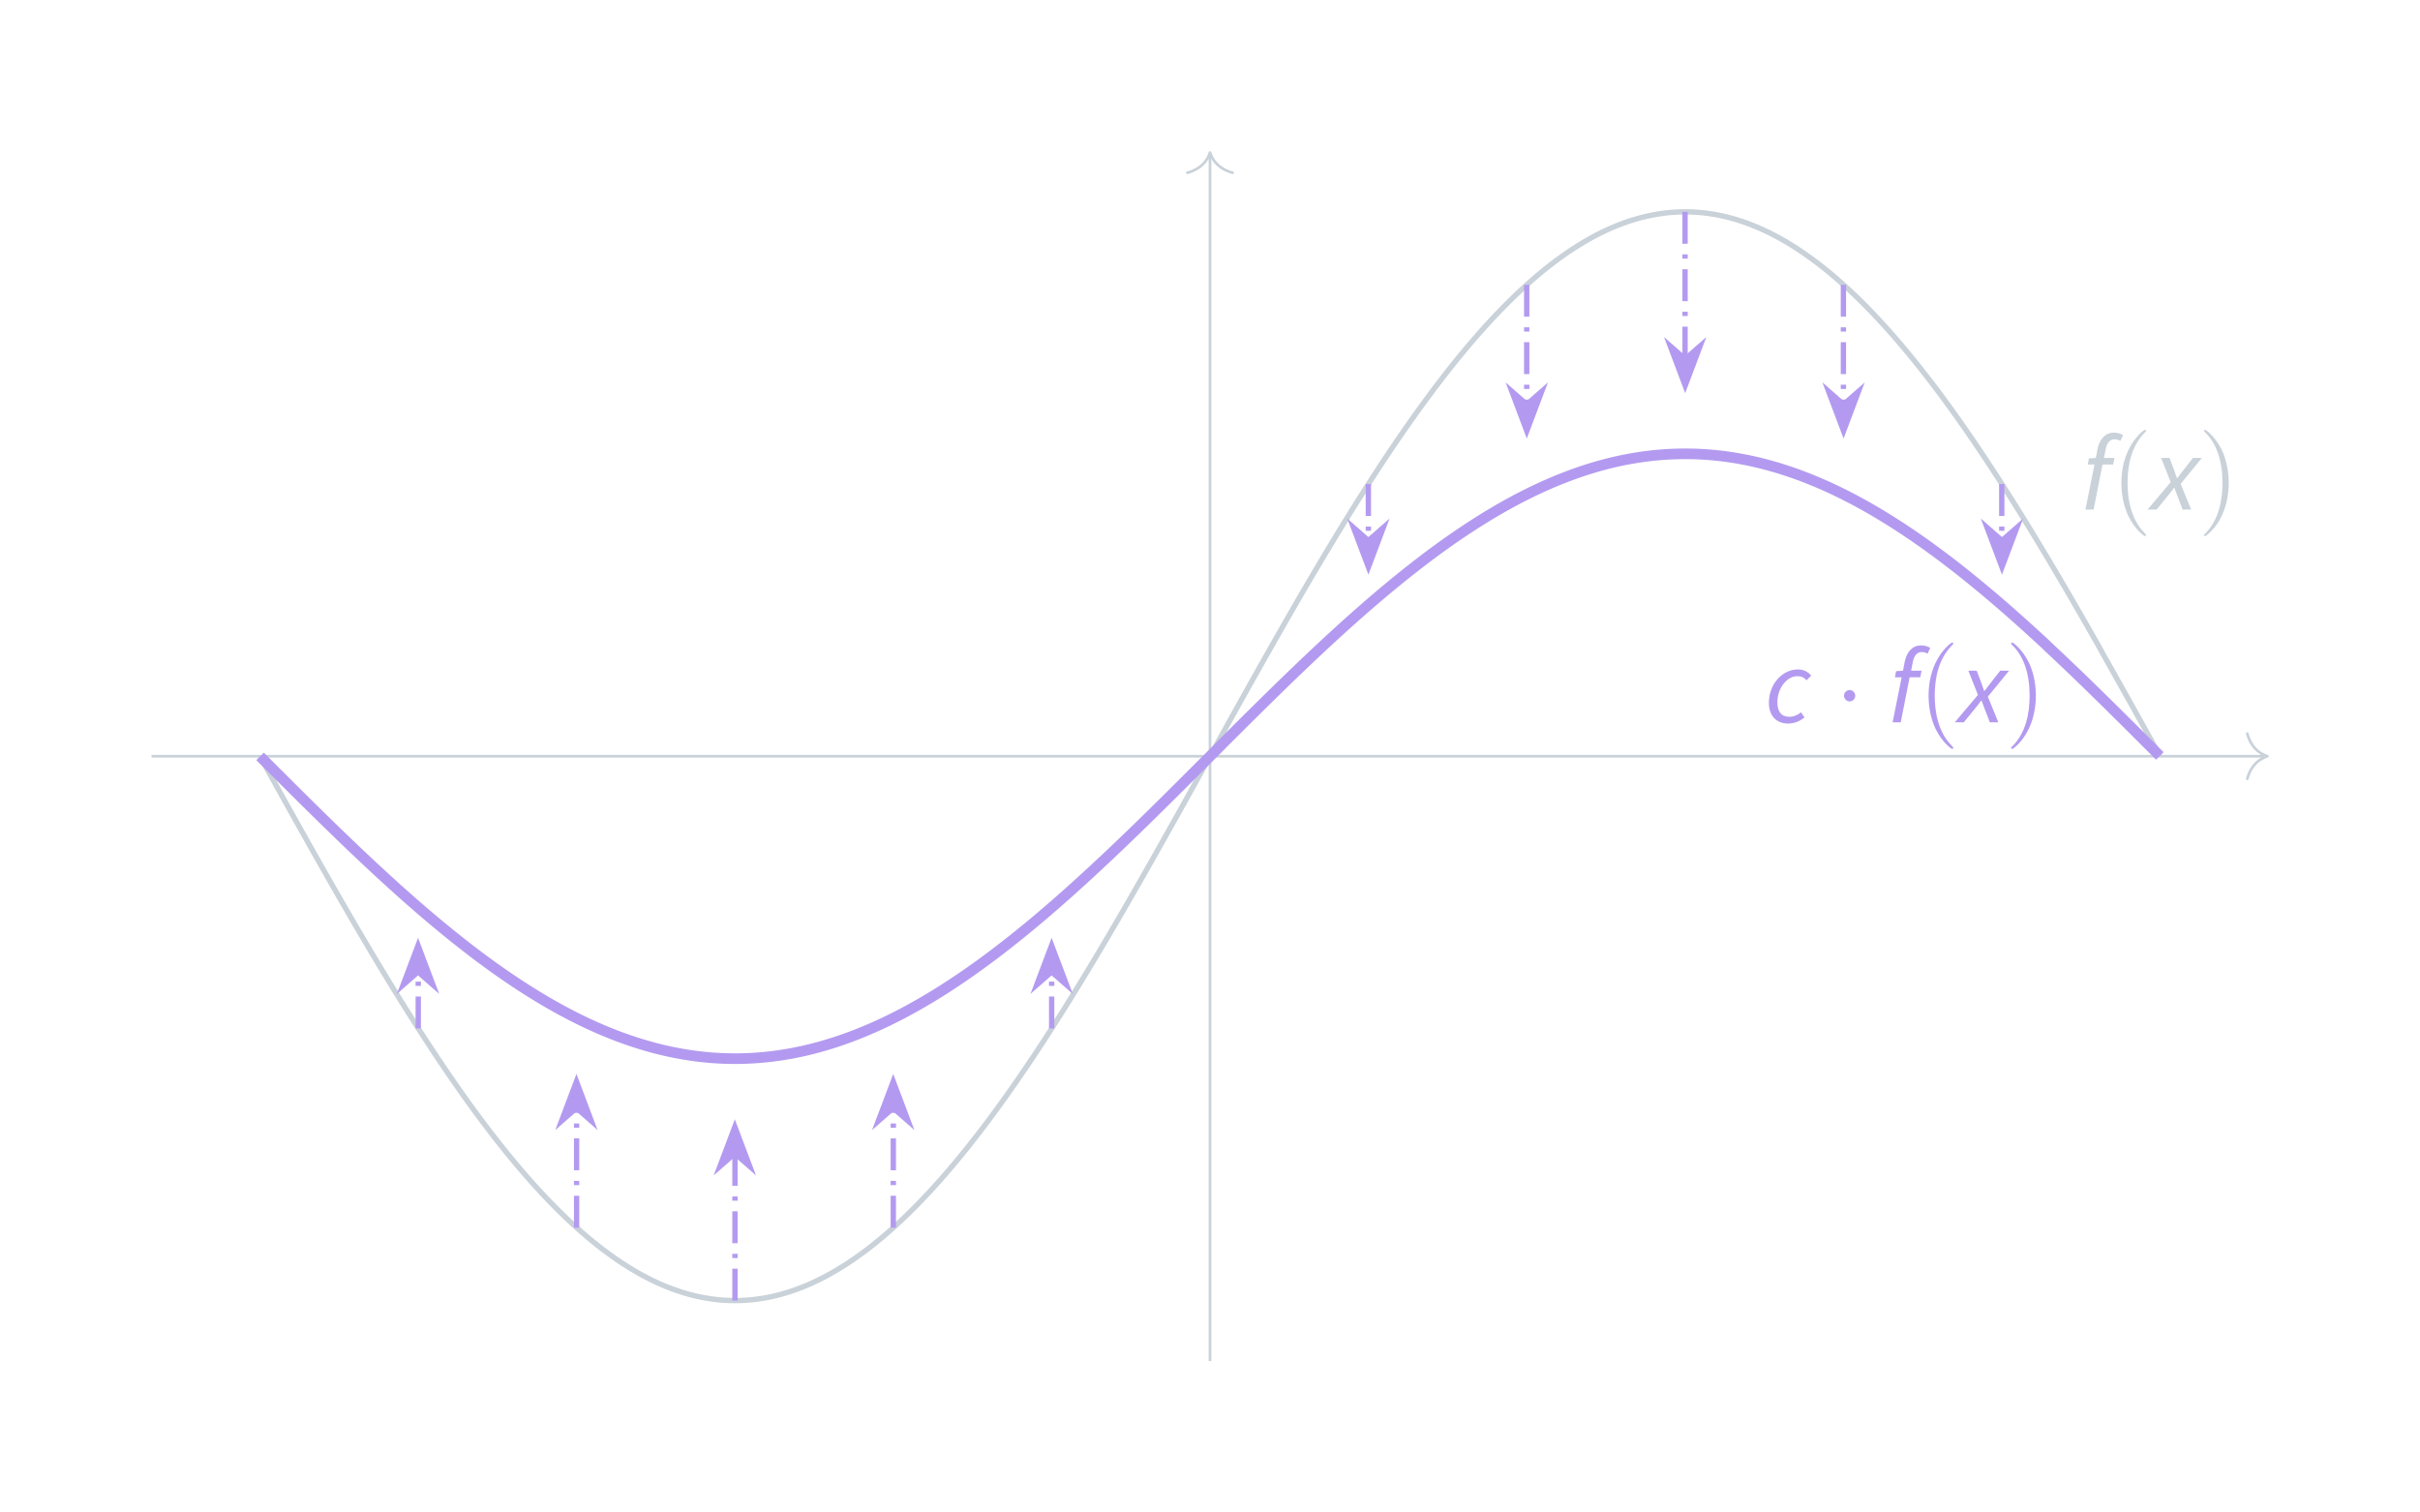 <?xml version="1.0" encoding="UTF-8" standalone="no"?>
<!-- Created with Inkscape (http://www.inkscape.org/) -->

<svg
   version="1.1"
   id="svg1"
   width="302.36"
   height="188.973"
   viewBox="0 0 302.36 188.973"
   sodipodi:docname="MATH_118-72.pdf"
   xmlns:inkscape="http://www.inkscape.org/namespaces/inkscape"
   xmlns:sodipodi="http://sodipodi.sourceforge.net/DTD/sodipodi-0.dtd"
   xmlns="http://www.w3.org/2000/svg"
   xmlns:svg="http://www.w3.org/2000/svg">
  <defs
     id="defs1" />
  <sodipodi:namedview
     id="namedview1"
     pagecolor="#ffffff"
     bordercolor="#000000"
     borderopacity="0.25"
     inkscape:showpageshadow="2"
     inkscape:pageopacity="0.0"
     inkscape:pagecheckerboard="0"
     inkscape:deskcolor="#d1d1d1">
    <inkscape:page
       x="0"
       y="0"
       inkscape:label="1"
       id="page1"
       width="302.36"
       height="188.973"
       margin="0"
       bleed="0" />
  </sodipodi:namedview>
  <g
     id="g1"
     inkscape:groupmode="layer"
     inkscape:label="1">
    <path
       id="path1"
       d="M -99.214,0 H 98.965"
       style="fill:none;stroke:#c9d1d9;stroke-width:0.249;stroke-linecap:butt;stroke-linejoin:miter;stroke-miterlimit:10;stroke-dasharray:none;stroke-opacity:1"
       transform="matrix(1.333,0,0,-1.333,151.181,94.485)" />
    <path
       id="path2"
       d="M -1.893,2.121 C -1.547,0.848 -0.776,0.247 0,0 -0.776,-0.247 -1.547,-0.848 -1.893,-2.121"
       style="fill:none;stroke:#c9d1d9;stroke-width:0.249;stroke-linecap:round;stroke-linejoin:round;stroke-miterlimit:10;stroke-dasharray:none;stroke-opacity:1"
       transform="matrix(1.333,0,0,-1.333,283.3,94.485)" />
    <path
       id="path3"
       d="M 0,-56.694 V 56.445"
       style="fill:none;stroke:#c9d1d9;stroke-width:0.249;stroke-linecap:butt;stroke-linejoin:miter;stroke-miterlimit:10;stroke-dasharray:none;stroke-opacity:1"
       transform="matrix(1.333,0,0,-1.333,151.181,94.485)" />
    <path
       id="path4"
       d="M -1.893,2.121 C -1.547,0.848 -0.776,0.247 0,0 -0.776,-0.247 -1.547,-0.848 -1.893,-2.121"
       style="fill:none;stroke:#c9d1d9;stroke-width:0.249;stroke-linecap:round;stroke-linejoin:round;stroke-miterlimit:10;stroke-dasharray:none;stroke-opacity:1"
       transform="matrix(0,-1.333,-1.333,0,151.181,19.06)" />
    <path
       id="path5"
       d="m -89.037,-0.029 0.357,-0.642 0.357,-0.641 0.357,-0.642 0.357,-0.641 0.357,-0.641 0.357,-0.641 0.357,-0.641 0.357,-0.638 0.357,-0.639 0.357,-0.638 0.357,-0.637 0.357,-0.635 0.357,-0.635 0.357,-0.634 0.357,-0.631 0.357,-0.63 0.357,-0.628 0.357,-0.627 0.357,-0.624 0.357,-0.623 0.357,-0.622 0.357,-0.619 0.357,-0.616 0.357,-0.615 0.357,-0.612 0.357,-0.61 0.357,-0.606 0.357,-0.604 0.357,-0.602 0.357,-0.597 0.357,-0.596 0.357,-0.593 0.357,-0.589 0.357,-0.587 0.357,-0.582 0.357,-0.579 0.357,-0.575 0.357,-0.571 0.357,-0.569 0.357,-0.564 0.357,-0.561 0.357,-0.556 0.357,-0.553 0.357,-0.548 0.357,-0.543 0.357,-0.541 0.357,-0.535 0.357,-0.53 0.357,-0.526 0.357,-0.523 0.357,-0.517 0.357,-0.511 0.357,-0.507 0.357,-0.503 0.357,-0.496 0.357,-0.491 0.357,-0.487 0.357,-0.48 0.357,-0.475 0.357,-0.471 0.357,-0.465 0.357,-0.459 0.357,-0.453 0.357,-0.448 0.357,-0.442 0.357,-0.434 0.357,-0.43 0.357,-0.425 0.357,-0.417 0.357,-0.411 0.357,-0.407 0.357,-0.399 0.357,-0.392 0.357,-0.385 0.357,-0.381 0.357,-0.372 0.357,-0.366 0.357,-0.36 0.357,-0.354 0.357,-0.346 0.357,-0.34 0.357,-0.332 0.357,-0.326 0.357,-0.318 0.357,-0.311 0.357,-0.306 0.357,-0.296 0.357,-0.291 0.357,-0.282 0.357,-0.278 0.357,-0.266 0.357,-0.261 0.357,-0.255 0.357,-0.245 0.357,-0.238 0.357,-0.231 0.357,-0.226 0.357,-0.214 0.357,-0.209 0.357,-0.201 0.357,-0.192 0.357,-0.184 0.357,-0.178 0.357,-0.171 0.357,-0.161 0.357,-0.154 0.357,-0.146 0.357,-0.139 0.357,-0.129 0.357,-0.122 0.357,-0.116 0.357,-0.106 0.357,-0.098 0.357,-0.091 0.357,-0.084 0.357,-0.072 0.357,-0.066 0.357,-0.059 0.357,-0.051 0.357,-0.041 0.357,-0.035 0.357,-0.028 0.357,-0.016 0.357,-0.01 0.357,-0.003 0.357,0.006 0.357,0.016 0.357,0.022 0.357,0.029 0.357,0.039 0.357,0.047 0.357,0.055 0.357,0.061 0.357,0.072 0.357,0.08 0.357,0.086 0.357,0.095 0.357,0.104 0.357,0.109 0.357,0.118 0.357,0.128 0.357,0.135 0.357,0.142 0.357,0.149 0.357,0.16 0.357,0.166 0.357,0.173 0.357,0.183 0.357,0.19 0.357,0.196 0.357,0.204 0.357,0.214 0.357,0.22 0.357,0.227 0.357,0.235 0.357,0.245 0.357,0.249 0.357,0.257 0.357,0.265 0.357,0.272 0.357,0.28 0.357,0.286 0.357,0.294 0.357,0.302 0.357,0.307 0.357,0.316 0.357,0.323 0.357,0.329 0.357,0.335 0.357,0.345 0.357,0.35 0.357,0.355 0.357,0.364 0.357,0.371 0.357,0.376 0.357,0.382 0.357,0.391 0.357,0.395 0.357,0.403 0.357,0.409 0.357,0.415 0.357,0.42 0.357,0.426 0.357,0.433 0.357,0.439 0.357,0.444 0.357,0.45 0.357,0.457 0.357,0.463 0.357,0.466 0.357,0.474 0.357,0.478 0.357,0.484 0.357,0.489 0.357,0.495 0.357,0.499 0.357,0.504 0.357,0.51 0.357,0.515 0.357,0.519 0.357,0.523 0.357,0.529 0.357,0.533 0.357,0.536 0.357,0.542 0.357,0.546 0.357,0.551 0.357,0.554 0.357,0.56 0.357,0.563 0.357,0.566 0.357,0.569 0.357,0.575 0.357,0.577 0.357,0.58 0.357,0.584 0.357,0.589 0.357,0.591 0.357,0.593 0.357,0.598 0.357,0.6 0.357,0.602 0.357,0.605 0.357,0.609 0.357,0.611 0.357,0.613 0.357,0.616 0.357,0.618 0.357,0.619 0.357,0.622 0.357,0.624 0.357,0.626 0.357,0.626 0.357,0.63 0.357,0.632 0.357,0.633 0.357,0.633 0.357,0.635 0.357,0.637 0.357,0.637 0.357,0.638 0.357,0.638 0.357,0.64 0.357,0.641 0.357,0.641 0.357,0.641 0.357,0.642 0.357,0.641 0.357,0.641 0.357,0.642 0.357,0.642 L 0.887,1.595 1.244,2.238 1.601,2.879 1.958,3.52 2.314,4.161 2.671,4.8 3.028,5.44 3.385,6.078 3.742,6.715 4.099,7.351 4.456,7.986 l 0.357,0.635 0.357,0.632 0.357,0.631 0.357,0.63 0.357,0.627 0.357,0.626 0.357,0.624 0.357,0.623 0.357,0.62 0.357,0.618 0.357,0.616 0.357,0.613 0.357,0.61 0.357,0.608 0.357,0.606 0.357,0.602 0.357,0.601 0.357,0.597 0.357,0.593 0.357,0.591 0.357,0.589 0.357,0.585 0.357,0.58 0.357,0.577 0.357,0.575 0.357,0.57 0.357,0.566 0.357,0.563 0.357,0.559 0.357,0.554 0.357,0.551 0.357,0.547 0.357,0.542 0.357,0.536 0.357,0.533 0.357,0.529 0.357,0.523 0.357,0.52 0.357,0.516 0.357,0.509 0.357,0.504 0.357,0.5 0.357,0.494 0.357,0.489 0.357,0.483 0.357,0.479 0.357,0.475 0.357,0.466 0.357,0.462 0.357,0.458 0.357,0.45 0.357,0.445 0.357,0.439 0.357,0.433 0.357,0.427 0.357,0.42 0.357,0.416 0.357,0.409 0.357,0.402 0.357,0.397 0.357,0.391 0.357,0.382 0.357,0.376 0.357,0.37 0.357,0.365 0.357,0.356 0.357,0.35 0.357,0.345 0.357,0.336 0.357,0.329 0.357,0.322 0.357,0.317 0.357,0.308 0.357,0.301 0.357,0.296 0.357,0.286 0.357,0.279 0.357,0.273 0.357,0.267 0.357,0.255 0.357,0.251 0.357,0.244 0.357,0.235 0.357,0.227 0.357,0.221 0.357,0.213 0.357,0.204 0.357,0.197 0.357,0.19 0.357,0.183 0.357,0.173 0.357,0.167 0.357,0.16 0.357,0.149 0.357,0.142 0.357,0.135 0.357,0.128 0.357,0.118 0.357,0.11 0.357,0.104 0.357,0.095 0.357,0.086 0.357,0.079 0.357,0.072 0.357,0.061 0.357,0.055 0.357,0.048 0.357,0.039 0.357,0.03 0.357,0.022 0.357,0.016 0.357,0.006 0.357,-0.002 0.357,-0.009 0.357,-0.017 0.357,-0.027 0.357,-0.034 0.357,-0.04 0.357,-0.051 0.357,-0.058 0.357,-0.065 0.357,-0.073 0.357,-0.084 0.357,-0.091 0.357,-0.097 0.357,-0.106 0.357,-0.115 0.357,-0.122 0.357,-0.129 0.357,-0.139 0.357,-0.146 0.357,-0.153 0.357,-0.161 0.357,-0.171 0.357,-0.177 0.357,-0.184 0.357,-0.192 0.357,-0.202 0.357,-0.207 0.357,-0.214 0.357,-0.225 0.357,-0.231 0.357,-0.238 0.357,-0.246 0.357,-0.254 0.357,-0.261 0.357,-0.266 0.357,-0.276 0.357,-0.283 0.357,-0.289 0.357,-0.297 0.357,-0.306 0.357,-0.311 0.357,-0.317 0.357,-0.327 0.357,-0.332 0.357,-0.339 0.357,-0.346 0.357,-0.354 0.357,-0.36 0.357,-0.365 0.357,-0.374 0.357,-0.379 0.357,-0.386 0.357,-0.391 0.357,-0.401 0.357,-0.405 0.357,-0.411 0.357,-0.417 0.357,-0.425 0.357,-0.429 0.357,-0.434 0.357,-0.443 0.357,-0.447 0.357,-0.453 0.357,-0.458 0.357,-0.465 0.357,-0.47 0.357,-0.475 0.357,-0.481 0.357,-0.487 0.357,-0.491 0.357,-0.496 0.357,-0.503 0.357,-0.506 0.357,-0.512 0.357,-0.517 0.357,-0.522 0.357,-0.526 0.357,-0.53 0.357,-0.535 0.357,-0.54 0.357,-0.543 0.357,-0.548 0.357,-0.553 0.357,-0.556 0.357,-0.561 0.357,-0.564 0.357,-0.568 0.357,-0.572 0.357,-0.574 0.357,-0.58 0.357,-0.582 0.357,-0.586 0.357,-0.59 0.357,-0.592 0.357,-0.595 0.357,-0.598 0.357,-0.601 0.357,-0.604 0.357,-0.607 0.357,-0.609 0.357,-0.612 0.357,-0.614 0.357,-0.616 0.357,-0.619 0.357,-0.621 0.357,-0.623 0.357,-0.625 0.357,-0.628 0.357,-0.627 L 83.675,9.623 84.032,8.992 84.389,8.358 84.745,7.725 85.102,7.089 85.459,6.453 85.816,5.814 86.173,5.176 86.53,4.536 86.886,3.897 87.243,3.256 87.6,2.615 87.957,1.974 88.314,1.331 88.671,0.689 89.028,0.047"
       style="fill:none;stroke:#c9d1d9;stroke-width:0.498;stroke-linecap:butt;stroke-linejoin:miter;stroke-miterlimit:10;stroke-dasharray:none;stroke-opacity:1"
       transform="matrix(1.333,0,0,-1.333,151.181,94.485)" />
    <g
       id="g5"
       aria-label="f(x)"
       transform="matrix(1.333,0,0,1.333,259.983,63.664)">
      <path
         id="path6"
         d="M 0.435,4.6875e-5 H 1.197 L 2.029,-4.219 H 3.025 L 3.154,-4.84 H 2.169 l 0.164,-0.832 c 0.105,-0.551 0.387,-0.914 0.82,-0.914 0.234,0 0.41,0.059 0.551,0.152 l 0.258,-0.539 c -0.223,-0.141 -0.516,-0.234 -0.867,-0.234 -0.809,0 -1.336,0.598 -1.535,1.559 L 1.408,-4.84 0.763,-4.793 0.646,-4.219 H 1.279 Z m 0,0"
         style="fill:#c9d1d9;fill-opacity:1;fill-rule:nonzero;stroke:none" />
      <path
         id="path7"
         d="m 6.113,2.391 c 0,-0.035 0,-0.047 -0.164,-0.223 -1.242,-1.254 -1.57,-3.129 -1.57,-4.664 0,-1.723 0.387,-3.457 1.605,-4.711 0.129,-0.117 0.129,-0.129 0.129,-0.164 0,-0.07 -0.035,-0.105 -0.094,-0.105 -0.105,0 -0.996,0.68 -1.582,1.945 -0.516,1.102 -0.633,2.203 -0.633,3.035 0,0.785 0.117,1.992 0.656,3.117 0.598,1.219 1.453,1.875 1.559,1.875 0.059,0 0.094,-0.035 0.094,-0.105 z m 0,0"
         style="fill:#c9d1d9;fill-opacity:1;fill-rule:nonzero;stroke:none" />
      <path
         id="path8"
         d="m 6.259,4.6875e-5 h 0.844 l 0.938,-1.148 c 0.246,-0.305 0.48,-0.586 0.68,-0.879 h 0.047 c 0.117,0.293 0.234,0.598 0.34,0.891 L 9.54,4.6875e-5 H 10.337 L 9.353,-2.402 l 1.992,-2.438 H 10.513 l -0.844,1.078 C 9.47,-3.492 9.247,-3.223 9.048,-2.953 H 9.001 C 8.908,-3.234 8.825,-3.48 8.72,-3.762 L 8.31,-4.84 H 7.525 l 0.902,2.273 z m 0,0"
         style="fill:#c9d1d9;fill-opacity:1;fill-rule:nonzero;stroke:none" />
      <path
         id="path9"
         d="m 13.862,-2.496 c 0,-0.773 -0.117,-1.98 -0.656,-3.105 -0.598,-1.219 -1.465,-1.875 -1.559,-1.875 -0.059,0 -0.105,0.047 -0.105,0.105 0,0.035 0,0.047 0.199,0.234 0.973,0.984 1.535,2.566 1.535,4.641 0,1.711 -0.363,3.457 -1.594,4.723 -0.141,0.117 -0.141,0.129 -0.141,0.164 0,0.059 0.047,0.105 0.105,0.105 0.094,0 0.996,-0.68 1.582,-1.945 0.504,-1.102 0.633,-2.203 0.633,-3.047 z m 0,0"
         style="fill:#c9d1d9;fill-opacity:1;fill-rule:nonzero;stroke:none" />
    </g>
    <g
       id="g9"
       aria-label="c·f(x)"
       transform="matrix(1.333,0,0,1.333,220.524,90.247)">
      <path
         id="path10"
         d="m 2.156,0.117 c 0.68,0 1.207,-0.293 1.547,-0.574 l -0.328,-0.48 c -0.27,0.223 -0.68,0.422 -1.078,0.422 -0.762,0 -1.137,-0.48 -1.137,-1.359 0,-1.324 0.891,-2.449 1.863,-2.449 0.398,0 0.633,0.117 0.867,0.387 l 0.434,-0.434 c -0.246,-0.328 -0.668,-0.586 -1.254,-0.586 -1.406,0 -2.707,1.336 -2.707,3.129 0,1.242 0.738,1.945 1.793,1.945 z m 0,0"
         style="fill:#b39af0;fill-opacity:1;fill-rule:nonzero;stroke:none" />
      <path
         id="path11"
         d="m 8.458,-2.497 c 0,-0.281 -0.234,-0.527 -0.527,-0.527 -0.281,0 -0.527,0.246 -0.527,0.527 0,0.293 0.246,0.539 0.527,0.539 0.293,0 0.527,-0.246 0.527,-0.539 z m 0,0"
         style="fill:#b39af0;fill-opacity:1;fill-rule:nonzero;stroke:none" />
      <path
         id="path12"
         d="m 11.961,-4.296875e-4 h 0.762 L 13.555,-4.219 h 0.996 l 0.129,-0.621 h -0.984 l 0.164,-0.832 c 0.105,-0.551 0.387,-0.914 0.82,-0.914 0.234,0 0.41,0.059 0.551,0.152 l 0.258,-0.539 c -0.223,-0.141 -0.516,-0.234 -0.867,-0.234 -0.809,0 -1.336,0.598 -1.535,1.559 l -0.152,0.809 -0.645,0.047 -0.117,0.574 h 0.633 z m 0,0"
         style="fill:#b39af0;fill-opacity:1;fill-rule:nonzero;stroke:none" />
      <path
         id="path13"
         d="m 17.642,2.39 c 0,-0.035 0,-0.047 -0.164,-0.223 -1.242,-1.254 -1.57,-3.129 -1.57,-4.664 0,-1.723 0.387,-3.457 1.605,-4.711 0.129,-0.117 0.129,-0.129 0.129,-0.164 0,-0.07 -0.035,-0.105 -0.094,-0.105 -0.105,0 -0.996,0.68 -1.582,1.945 -0.516,1.102 -0.633,2.203 -0.633,3.035 0,0.785 0.117,1.992 0.656,3.117 0.598,1.219 1.453,1.875 1.559,1.875 0.059,0 0.094,-0.035 0.094,-0.105 z m 0,0"
         style="fill:#b39af0;fill-opacity:1;fill-rule:nonzero;stroke:none" />
      <path
         id="path14"
         d="m 17.789,-4.296875e-4 h 0.844 l 0.938,-1.148 c 0.246,-0.305 0.48,-0.586 0.68,-0.879 h 0.047 c 0.117,0.293 0.234,0.598 0.34,0.891 l 0.434,1.137 h 0.797 l -0.984,-2.402 1.992,-2.438 h -0.832 l -0.844,1.078 c -0.199,0.27 -0.422,0.539 -0.621,0.809 h -0.047 c -0.094,-0.281 -0.176,-0.527 -0.281,-0.809 l -0.41,-1.078 h -0.785 l 0.902,2.273 z m 0,0"
         style="fill:#b39af0;fill-opacity:1;fill-rule:nonzero;stroke:none" />
      <path
         id="path15"
         d="m 25.388,-2.497 c 0,-0.773 -0.117,-1.98 -0.656,-3.105 -0.598,-1.219 -1.465,-1.875 -1.559,-1.875 -0.059,0 -0.105,0.047 -0.105,0.105 0,0.035 0,0.047 0.199,0.234 0.973,0.984 1.535,2.566 1.535,4.641 0,1.711 -0.363,3.457 -1.594,4.723 -0.141,0.117 -0.141,0.129 -0.141,0.164 0,0.059 0.047,0.105 0.105,0.105 0.094,0 0.996,-0.68 1.582,-1.945 0.504,-1.102 0.633,-2.203 0.633,-3.047 z m 0,0"
         style="fill:#b39af0;fill-opacity:1;fill-rule:nonzero;stroke:none" />
    </g>
    <path
       id="path16"
       d="m -89.037,-0.016 0.357,-0.357 0.357,-0.356 0.357,-0.357 0.357,-0.356 0.357,-0.356 0.357,-0.356 0.357,-0.356 0.357,-0.355 0.357,-0.355 0.357,-0.354 0.357,-0.354 0.357,-0.353 0.357,-0.353 0.357,-0.352 0.357,-0.351 0.357,-0.35 0.357,-0.349 0.357,-0.348 0.357,-0.347 0.357,-0.346 0.357,-0.345 0.357,-0.344 0.357,-0.343 0.357,-0.341 0.357,-0.34 0.357,-0.339 0.357,-0.337 0.357,-0.336 0.357,-0.334 0.357,-0.332 0.357,-0.331 0.357,-0.329 0.357,-0.327 0.357,-0.326 0.357,-0.324 0.357,-0.322 0.357,-0.32 0.357,-0.317 0.357,-0.316 0.357,-0.314 0.357,-0.311 0.357,-0.309 0.357,-0.307 0.357,-0.304 0.357,-0.302 0.357,-0.3 0.357,-0.297 0.357,-0.295 0.357,-0.292 0.357,-0.29 0.357,-0.287 0.357,-0.284 0.357,-0.282 0.357,-0.279 0.357,-0.276 0.357,-0.273 0.357,-0.271 0.357,-0.267 0.357,-0.264 0.357,-0.262 0.357,-0.258 0.357,-0.255 0.357,-0.252 0.357,-0.249 0.357,-0.245 0.357,-0.241 0.357,-0.239 0.357,-0.236 0.357,-0.231 0.357,-0.228 0.357,-0.226 0.357,-0.222 0.357,-0.218 0.357,-0.214 0.357,-0.212 0.357,-0.207 0.357,-0.203 0.357,-0.2 0.357,-0.197 0.357,-0.192 0.357,-0.189 0.357,-0.185 0.357,-0.181 0.357,-0.176 0.357,-0.173 0.357,-0.17 0.357,-0.164 0.357,-0.161 0.357,-0.157 0.357,-0.154 0.357,-0.148 0.357,-0.145 0.357,-0.141 0.357,-0.136 0.357,-0.132 0.357,-0.128 0.357,-0.125 0.357,-0.119 0.357,-0.116 0.357,-0.112 0.357,-0.107 0.357,-0.103 0.357,-0.099 0.357,-0.095 0.357,-0.09 0.357,-0.085 0.357,-0.081 0.357,-0.077 0.357,-0.072 0.357,-0.067 0.357,-0.064 0.357,-0.059 0.357,-0.055 0.357,-0.051 0.357,-0.047 0.357,-0.04 0.357,-0.037 0.357,-0.033 0.357,-0.028 0.357,-0.023 0.357,-0.019 0.357,-0.016 0.357,-0.009 0.357,-0.006 0.357,-0.002 0.357,0.004 0.357,0.009 0.357,0.013 0.357,0.016 0.357,0.022 0.357,0.026 0.357,0.03 0.357,0.034 0.357,0.04 0.357,0.044 0.357,0.048 0.357,0.053 0.357,0.058 0.357,0.061 0.357,0.065 0.357,0.071 0.357,0.075 0.357,0.079 0.357,0.083 0.357,0.089 0.357,0.092 0.357,0.096 0.357,0.102 0.357,0.106 0.357,0.109 0.357,0.113 0.357,0.119 0.357,0.122 0.357,0.126 0.357,0.131 0.357,0.136 0.357,0.138 0.357,0.143 0.357,0.148 0.357,0.151 0.357,0.155 0.357,0.159 0.357,0.163 0.357,0.168 0.357,0.17 0.357,0.176 0.357,0.179 0.357,0.183 0.357,0.186 0.357,0.192 0.357,0.195 0.357,0.197 0.357,0.202 0.357,0.206 0.357,0.209 0.357,0.212 0.357,0.217 0.357,0.22 0.357,0.224 0.357,0.227 0.357,0.231 0.357,0.234 0.357,0.237 0.357,0.241 0.357,0.244 0.357,0.247 0.357,0.25 0.357,0.254 0.357,0.257 0.357,0.259 0.357,0.263 0.357,0.266 0.357,0.269 0.357,0.272 0.357,0.275 0.357,0.277 0.357,0.28 0.357,0.283 0.357,0.286 0.357,0.288 0.357,0.291 0.357,0.294 0.357,0.296 0.357,0.298 0.357,0.301 0.357,0.304 0.357,0.306 0.357,0.308 0.357,0.311 0.357,0.313 0.357,0.314 0.357,0.316 0.357,0.32 0.357,0.321 0.357,0.322 0.357,0.325 0.357,0.327 0.357,0.328 0.357,0.33 0.357,0.332 0.357,0.333 0.357,0.334 0.357,0.336 0.357,0.338 0.357,0.34 0.357,0.34 0.357,0.343 0.357,0.343 0.357,0.344 0.357,0.346 0.357,0.347 0.357,0.348 0.357,0.348 0.357,0.35 0.357,0.351 0.357,0.352 0.357,0.352 0.357,0.353 0.357,0.354 0.357,0.354 0.357,0.355 0.357,0.355 0.357,0.356 0.357,0.356 0.357,0.356 0.357,0.356 0.357,0.357 0.357,0.356 0.357,0.356 0.357,0.357 0.357,0.356 0.357,0.356 L 1.244,1.243 1.601,1.6 1.958,1.956 2.314,2.311 2.671,2.667 3.028,3.022 3.385,3.377 3.742,3.731 4.099,4.084 4.456,4.437 4.812,4.789 5.169,5.14 5.526,5.491 5.883,5.841 6.24,6.189 6.597,6.537 6.953,6.883 7.31,7.229 7.667,7.573 8.024,7.917 8.381,8.259 8.738,8.6 l 0.357,0.339 0.357,0.338 0.357,0.337 0.357,0.334 0.357,0.334 0.357,0.332 0.357,0.33 0.357,0.328 0.357,0.327 0.357,0.325 0.357,0.322 0.357,0.321 0.357,0.319 0.357,0.317 0.357,0.314 0.357,0.313 0.357,0.311 0.357,0.308 0.357,0.306 0.357,0.304 0.357,0.301 0.357,0.298 0.357,0.296 0.357,0.294 0.357,0.29 0.357,0.289 0.357,0.286 0.357,0.283 0.357,0.28 0.357,0.278 0.357,0.275 0.357,0.272 0.357,0.269 0.357,0.266 0.357,0.263 0.357,0.259 0.357,0.257 0.357,0.254 0.357,0.25 0.357,0.247 0.357,0.244 0.357,0.24 0.357,0.237 0.357,0.234 0.357,0.231 0.357,0.227 0.357,0.223 0.357,0.221 0.357,0.217 0.357,0.212 0.357,0.209 0.357,0.206 0.357,0.202 0.357,0.198 0.357,0.194 0.357,0.192 0.357,0.186 0.357,0.183 0.357,0.179 0.357,0.176 0.357,0.171 0.357,0.167 0.357,0.164 0.357,0.159 0.357,0.155 0.357,0.151 0.357,0.148 0.357,0.142 0.357,0.139 0.357,0.135 0.357,0.131 0.357,0.126 0.357,0.123 0.357,0.119 0.357,0.113 0.357,0.109 0.357,0.106 0.357,0.101 0.357,0.096 0.357,0.093 0.357,0.089 0.357,0.083 0.357,0.079 0.357,0.075 0.357,0.071 0.357,0.065 0.357,0.061 0.357,0.058 0.357,0.053 0.357,0.048 0.357,0.044 0.357,0.04 0.357,0.034 0.357,0.03 0.357,0.026 0.357,0.022 0.357,0.017 0.357,0.012 0.357,0.009 0.357,0.003 0.357,-0.001 0.357,-0.005 0.357,-0.009 0.357,-0.015 0.357,-0.019 0.357,-0.022 0.357,-0.029 0.357,-0.032 0.357,-0.036 0.357,-0.04 0.357,-0.047 0.357,-0.051 0.357,-0.054 0.357,-0.059 0.357,-0.064 0.357,-0.068 0.357,-0.072 0.357,-0.077 0.357,-0.081 0.357,-0.085 0.357,-0.09 0.357,-0.095 0.357,-0.099 0.357,-0.102 0.357,-0.107 0.357,-0.112 0.357,-0.115 0.357,-0.119 0.357,-0.125 0.357,-0.128 0.357,-0.132 0.357,-0.137 0.357,-0.141 0.357,-0.145 0.357,-0.148 0.357,-0.154 0.357,-0.157 0.357,-0.16 0.357,-0.165 0.357,-0.17 0.357,-0.173 0.357,-0.176 0.357,-0.182 0.357,-0.184 0.357,-0.188 0.357,-0.192 0.357,-0.197 0.357,-0.2 0.357,-0.203 0.357,-0.208 0.357,-0.211 0.357,-0.215 0.357,-0.217 0.357,-0.223 0.357,-0.225 0.357,-0.228 0.357,-0.231 0.357,-0.236 0.357,-0.238 0.357,-0.241 0.357,-0.246 0.357,-0.248 0.357,-0.252 0.357,-0.254 0.357,-0.259 0.357,-0.261 0.357,-0.264 0.357,-0.267 0.357,-0.27 0.357,-0.273 0.357,-0.276 0.357,-0.279 0.357,-0.281 0.357,-0.284 0.357,-0.287 0.357,-0.29 0.357,-0.292 0.357,-0.295 0.357,-0.297 0.357,-0.3 0.357,-0.301 0.357,-0.305 0.357,-0.307 0.357,-0.309 0.357,-0.311 0.357,-0.314 0.357,-0.316 0.357,-0.317 0.357,-0.319 0.357,-0.322 0.357,-0.324 0.357,-0.325 0.357,-0.327 0.357,-0.329 0.357,-0.33 L 78.679,10.144 79.036,9.81 79.393,9.475 79.75,9.138 80.106,8.799 80.463,8.459 80.82,8.118 81.177,7.776 81.534,7.432 81.891,7.087 82.248,6.741 82.604,6.394 82.961,6.045 83.318,5.697 83.675,5.347 84.032,4.995 84.389,4.644 84.745,4.292 85.102,3.938 85.459,3.585 85.816,3.23 86.173,2.875 86.53,2.52 86.886,2.165 87.243,1.809 87.6,1.453 87.957,1.096 88.314,0.74 88.671,0.383 89.028,0.026"
       style="fill:none;stroke:#b39af0;stroke-width:0.996;stroke-linecap:butt;stroke-linejoin:miter;stroke-miterlimit:10;stroke-dasharray:none;stroke-opacity:1"
       transform="matrix(1.333,0,0,-1.333,151.181,94.485)" />
    <path
       id="path17"
       d="M 44.527,51.024 V 37.342"
       style="fill:none;stroke:#b39af0;stroke-width:0.498;stroke-linecap:butt;stroke-linejoin:miter;stroke-miterlimit:10;stroke-dasharray:2.989, 0.996, 0.399, 0.996;stroke-dashoffset:0;stroke-opacity:1"
       transform="matrix(1.333,0,0,-1.333,151.181,94.485)" />
    <path
       id="path18"
       d="M 4.521,0 0.804,1.402 2.029,0 0.804,-1.402 Z"
       style="fill:#b39af0;fill-opacity:1;fill-rule:nonzero;stroke:#b39af0;stroke-width:0.498;stroke-linecap:butt;stroke-linejoin:miter;stroke-miterlimit:10;stroke-dasharray:none;stroke-opacity:1"
       transform="matrix(0,1.333,1.333,0,210.55,42.157)" />
    <path
       id="path19"
       d="M 29.685,44.188 V 33.09"
       style="fill:none;stroke:#b39af0;stroke-width:0.498;stroke-linecap:butt;stroke-linejoin:miter;stroke-miterlimit:10;stroke-dasharray:2.989, 0.996, 0.399, 0.996;stroke-dashoffset:0;stroke-opacity:1"
       transform="matrix(1.333,0,0,-1.333,151.181,94.485)" />
    <path
       id="path20"
       d="M 4.521,0 0.804,1.402 2.029,0 0.804,-1.402 Z"
       style="fill:#b39af0;fill-opacity:1;fill-rule:nonzero;stroke:#b39af0;stroke-width:0.498;stroke-linecap:butt;stroke-linejoin:miter;stroke-miterlimit:10;stroke-dasharray:none;stroke-opacity:1"
       transform="matrix(0,1.333,1.333,0,190.761,47.826)" />
    <path
       id="path21"
       d="M 59.369,44.188 V 33.09"
       style="fill:none;stroke:#b39af0;stroke-width:0.498;stroke-linecap:butt;stroke-linejoin:miter;stroke-miterlimit:10;stroke-dasharray:2.989, 0.996, 0.399, 0.996;stroke-dashoffset:0;stroke-opacity:1"
       transform="matrix(1.333,0,0,-1.333,151.181,94.485)" />
    <path
       id="path22"
       d="M 4.521,0 0.804,1.402 2.029,0 0.804,-1.402 Z"
       style="fill:#b39af0;fill-opacity:1;fill-rule:nonzero;stroke:#b39af0;stroke-width:0.498;stroke-linecap:butt;stroke-linejoin:miter;stroke-miterlimit:10;stroke-dasharray:none;stroke-opacity:1"
       transform="matrix(0,1.333,1.333,0,230.34,47.826)" />
    <path
       id="path23"
       d="M 74.211,25.512 V 20.334"
       style="fill:none;stroke:#b39af0;stroke-width:0.498;stroke-linecap:butt;stroke-linejoin:miter;stroke-miterlimit:10;stroke-dasharray:2.989, 0.996, 0.399, 0.996;stroke-dashoffset:0;stroke-opacity:1"
       transform="matrix(1.333,0,0,-1.333,151.181,94.485)" />
    <path
       id="path24"
       d="M 4.521,0 0.804,1.402 2.029,0 0.804,-1.402 Z"
       style="fill:#b39af0;fill-opacity:1;fill-rule:nonzero;stroke:#b39af0;stroke-width:0.498;stroke-linecap:butt;stroke-linejoin:miter;stroke-miterlimit:10;stroke-dasharray:none;stroke-opacity:1"
       transform="matrix(0,1.333,1.333,0,250.13,64.834)" />
    <path
       id="path25"
       d="M 14.842,25.512 V 20.334"
       style="fill:none;stroke:#b39af0;stroke-width:0.498;stroke-linecap:butt;stroke-linejoin:miter;stroke-miterlimit:10;stroke-dasharray:2.989, 0.996, 0.399, 0.996;stroke-dashoffset:0;stroke-opacity:1"
       transform="matrix(1.333,0,0,-1.333,151.181,94.485)" />
    <path
       id="path26"
       d="M 4.521,0 0.804,1.402 2.029,0 0.804,-1.402 Z"
       style="fill:#b39af0;fill-opacity:1;fill-rule:nonzero;stroke:#b39af0;stroke-width:0.498;stroke-linecap:butt;stroke-linejoin:miter;stroke-miterlimit:10;stroke-dasharray:none;stroke-opacity:1"
       transform="matrix(0,1.333,1.333,0,170.971,64.834)" />
    <path
       id="path27"
       d="m -44.527,-51.024 v 13.683"
       style="fill:none;stroke:#b39af0;stroke-width:0.498;stroke-linecap:butt;stroke-linejoin:miter;stroke-miterlimit:10;stroke-dasharray:2.989, 0.996, 0.399, 0.996;stroke-dashoffset:0;stroke-opacity:1"
       transform="matrix(1.333,0,0,-1.333,151.181,94.485)" />
    <path
       id="path28"
       d="M 4.521,0 0.804,1.402 2.029,0 0.804,-1.402 Z"
       style="fill:#b39af0;fill-opacity:1;fill-rule:nonzero;stroke:#b39af0;stroke-width:0.498;stroke-linecap:butt;stroke-linejoin:miter;stroke-miterlimit:10;stroke-dasharray:none;stroke-opacity:1"
       transform="matrix(0,-1.333,-1.333,0,91.812,146.814)" />
    <path
       id="path29"
       d="m -29.685,-44.188 v 11.098"
       style="fill:none;stroke:#b39af0;stroke-width:0.498;stroke-linecap:butt;stroke-linejoin:miter;stroke-miterlimit:10;stroke-dasharray:2.989, 0.996, 0.399, 0.996;stroke-dashoffset:0;stroke-opacity:1"
       transform="matrix(1.333,0,0,-1.333,151.181,94.485)" />
    <path
       id="path30"
       d="M 4.521,0 0.804,1.402 2.029,0 0.804,-1.402 Z"
       style="fill:#b39af0;fill-opacity:1;fill-rule:nonzero;stroke:#b39af0;stroke-width:0.498;stroke-linecap:butt;stroke-linejoin:miter;stroke-miterlimit:10;stroke-dasharray:none;stroke-opacity:1"
       transform="matrix(0,-1.333,-1.333,0,111.602,141.145)" />
    <path
       id="path31"
       d="m -59.369,-44.188 v 11.098"
       style="fill:none;stroke:#b39af0;stroke-width:0.498;stroke-linecap:butt;stroke-linejoin:miter;stroke-miterlimit:10;stroke-dasharray:2.989, 0.996, 0.399, 0.996;stroke-dashoffset:0;stroke-opacity:1"
       transform="matrix(1.333,0,0,-1.333,151.181,94.485)" />
    <path
       id="path32"
       d="M 4.521,0 0.804,1.402 2.029,0 0.804,-1.402 Z"
       style="fill:#b39af0;fill-opacity:1;fill-rule:nonzero;stroke:#b39af0;stroke-width:0.498;stroke-linecap:butt;stroke-linejoin:miter;stroke-miterlimit:10;stroke-dasharray:none;stroke-opacity:1"
       transform="matrix(0,-1.333,-1.333,0,72.022,141.145)" />
    <path
       id="path33"
       d="m -74.211,-25.512 v 5.178"
       style="fill:none;stroke:#b39af0;stroke-width:0.498;stroke-linecap:butt;stroke-linejoin:miter;stroke-miterlimit:10;stroke-dasharray:2.989, 0.996, 0.399, 0.996;stroke-dashoffset:0;stroke-opacity:1"
       transform="matrix(1.333,0,0,-1.333,151.181,94.485)" />
    <path
       id="path34"
       d="M 4.521,0 0.804,1.402 2.029,0 0.804,-1.402 Z"
       style="fill:#b39af0;fill-opacity:1;fill-rule:nonzero;stroke:#b39af0;stroke-width:0.498;stroke-linecap:butt;stroke-linejoin:miter;stroke-miterlimit:10;stroke-dasharray:none;stroke-opacity:1"
       transform="matrix(0,-1.333,-1.333,0,52.233,124.137)" />
    <path
       id="path35"
       d="m -14.842,-25.512 v 5.178"
       style="fill:none;stroke:#b39af0;stroke-width:0.498;stroke-linecap:butt;stroke-linejoin:miter;stroke-miterlimit:10;stroke-dasharray:2.989, 0.996, 0.399, 0.996;stroke-dashoffset:0;stroke-opacity:1"
       transform="matrix(1.333,0,0,-1.333,151.181,94.485)" />
    <path
       id="path36"
       d="M 4.521,0 0.804,1.402 2.029,0 0.804,-1.402 Z"
       style="fill:#b39af0;fill-opacity:1;fill-rule:nonzero;stroke:#b39af0;stroke-width:0.498;stroke-linecap:butt;stroke-linejoin:miter;stroke-miterlimit:10;stroke-dasharray:none;stroke-opacity:1"
       transform="matrix(0,-1.333,-1.333,0,131.392,124.137)" />
  </g>
</svg>
